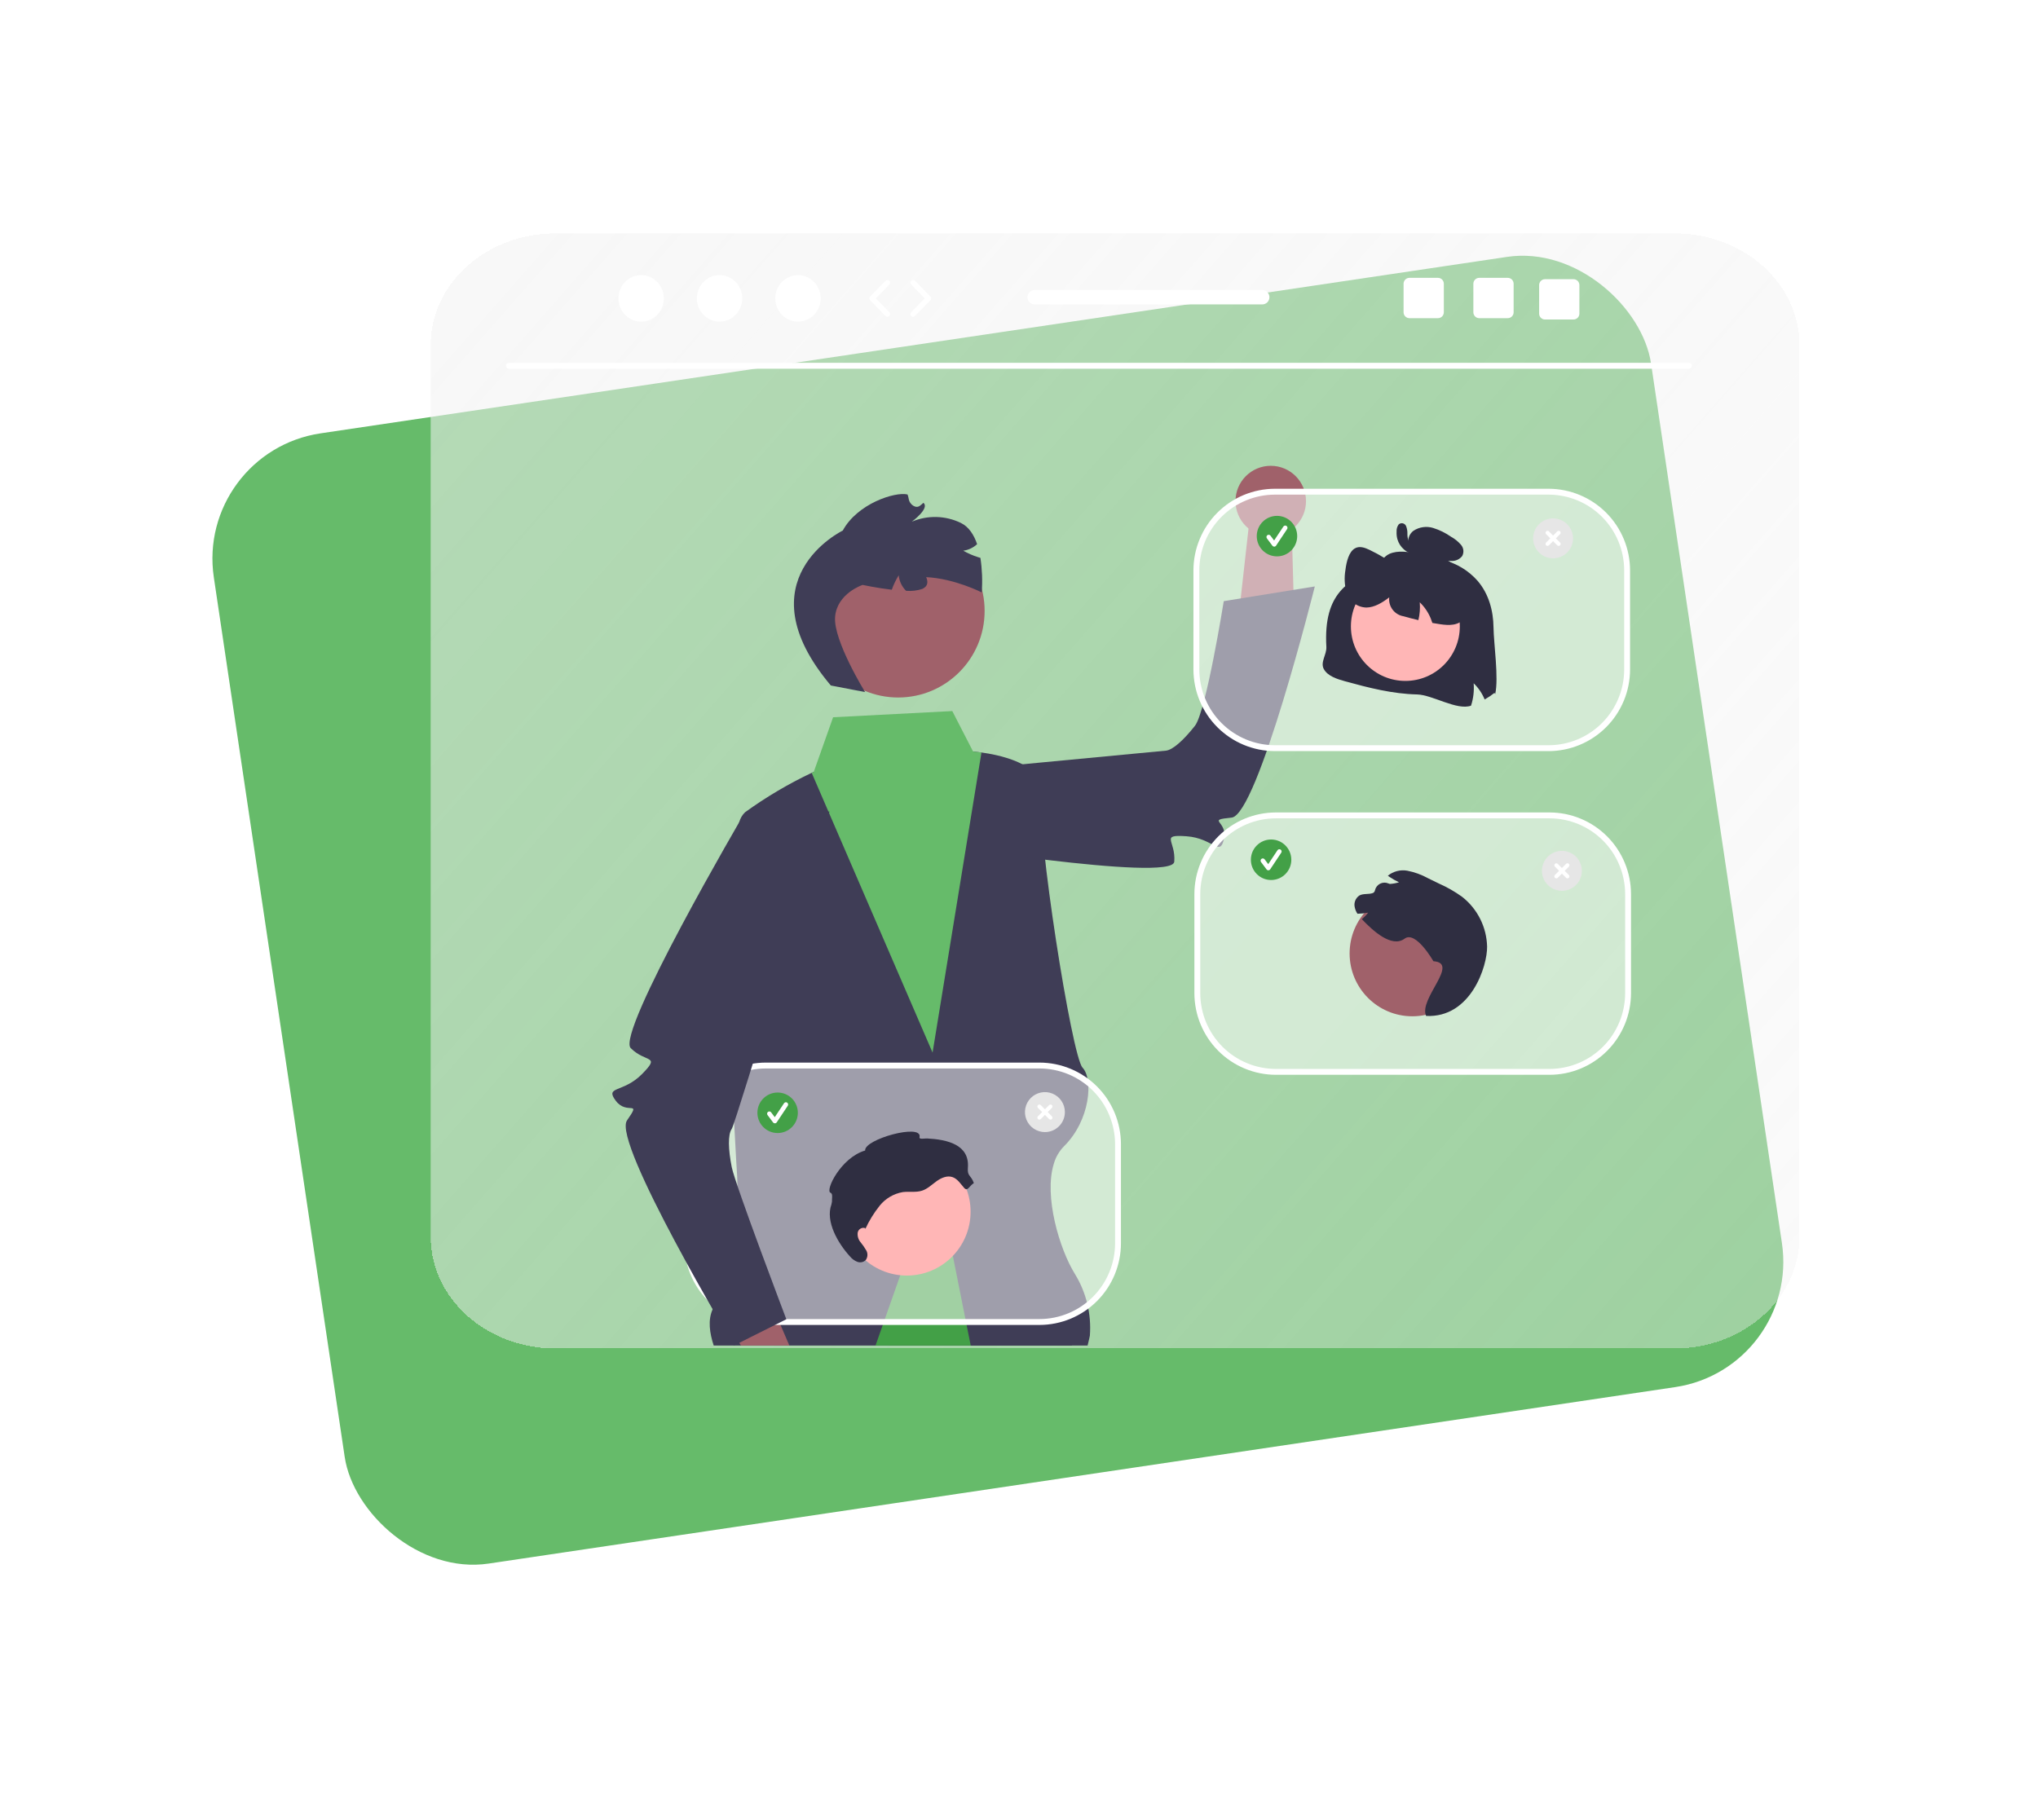 <svg width="804" height="718" viewBox="0 0 804 718" fill="none" xmlns="http://www.w3.org/2000/svg">
<g filter="url(#filter0_d_129_2)">
<rect x="77" y="148.348" width="573.233" height="450.866" rx="50" transform="rotate(-8.461 77 148.348)" fill="#66BB6A"/>
</g>
<g clip-path="url(#clip0_129_2)">
<g filter="url(#filter1_bd_129_2)">
<path d="M709.903 136.124V488.04C709.903 512.367 687.842 532.082 660.621 532.082H219.184C191.963 532.082 169.903 512.367 169.903 488.04V136.124C169.903 111.797 191.963 92.082 219.184 92.082H660.621C687.842 92.082 709.903 111.797 709.903 136.124Z" fill="url(#paint0_linear_129_2)" shape-rendering="crispEdges"/>
</g>
<path d="M349.985 530.921L381.58 524.059L418.189 516.102C418.189 516.102 420.171 522.177 422.952 530.921H349.985Z" fill="#2F2E41"/>
<path d="M429.963 526.978C429.963 526.978 429.667 528.563 429.06 530.92H281.56C279.933 525.955 279.208 520.843 281.145 516.619C281.471 515.882 281.883 515.185 282.373 514.545C282.736 514.041 283.142 513.57 283.586 513.137C286.485 510.262 288.26 504.068 289.325 497.014C290.604 487.368 291.133 477.637 290.908 467.909C290.923 467.895 290.923 467.895 290.908 467.895C290.878 465.598 290.819 464.219 290.819 464.219C290.819 464.219 290.257 455.728 289.621 442.895C289.636 442.895 289.621 442.88 289.621 442.88C287.876 408.248 285.509 341.948 291.647 324.373C292.039 322.892 292.832 321.548 293.94 320.491C302.204 314.515 310.997 309.312 320.21 304.945C320.742 304.708 321.023 304.575 321.023 304.575L341.273 304.19L366.418 299.744L383.887 296.543C383.887 296.543 385.174 296.632 387.186 296.913C393.871 297.832 408.574 300.841 410.645 309.554C410.645 309.569 410.66 309.584 410.66 309.598C410.921 310.741 410.967 311.922 410.793 313.081C408.811 327.604 422.803 416.799 427.063 421.259C431.323 425.72 430.199 442.021 419.668 452.379C417.812 454.295 416.46 456.642 415.733 459.211C411.754 472.029 417.996 492.968 424.105 502.764C428.544 510.02 430.593 518.491 429.963 526.978Z" fill="#3F3D56"/>
<path d="M510.514 241.83L510.09 226.323L509.523 205.528L492.976 204.762L490.659 225.423L488.5 244.623L510.514 241.83Z" fill="#A0616A"/>
<path d="M341.022 307.486L364.236 332.446C364.236 332.446 462.597 348.361 463.255 340.004C463.913 331.648 457.434 329.227 468.054 329.97C478.675 330.712 481.227 338.272 482.846 331.042C484.464 323.812 475.559 323.635 485.87 322.61C496.181 321.585 518.701 231.395 518.701 231.395L482.778 237.199C482.778 237.199 475.796 280.807 471.417 286.38C467.039 291.952 462.646 295.951 459.945 296.192C457.244 296.434 341.022 307.486 341.022 307.486Z" fill="#3F3D56"/>
<path d="M354.335 275.219C373.17 275.219 388.438 259.922 388.438 241.053C388.438 222.183 373.17 206.887 354.335 206.887C335.501 206.887 320.232 222.183 320.232 241.053C320.232 259.922 335.501 275.219 354.335 275.219Z" fill="#A0616A"/>
<path d="M327.76 270.479L341.279 273.072C341.279 273.072 328.706 252.74 329.446 243.434C330.185 234.128 340.303 230.793 340.303 230.793C340.303 230.793 345.909 232.009 351.811 232.69C352.517 230.696 353.435 228.784 354.547 226.985C354.766 229.307 355.792 231.479 357.446 233.12C359.609 233.306 361.787 233.054 363.851 232.379C366.188 231.312 366.143 229.46 365.374 227.726C376.631 228.274 387.295 233.757 387.295 233.757C387.635 229.208 387.462 224.634 386.778 220.124C386.452 220.035 386.127 219.931 385.801 219.827C383.785 219.189 381.842 218.339 380.003 217.293C382.05 217.021 383.961 216.121 385.476 214.715C384.233 211.069 382.251 207.913 379.13 206.372C376.119 204.897 372.827 204.087 369.476 203.997C366.125 203.908 362.794 204.541 359.709 205.853C359.709 205.853 366.942 200.563 364.28 198.399C364.102 198.577 363.925 198.74 363.732 198.903C363.481 199.111 363.2 199.333 362.934 199.54C361.292 200.874 358.836 198.992 358.511 196.977C358.476 196.722 358.427 196.47 358.363 196.221C358.319 196.013 358.26 195.806 358.2 195.613C358.15 195.442 358.091 195.274 358.023 195.109C353.097 193.924 338.202 198.74 332.478 209.35C332.478 209.35 292.467 228.615 327.76 270.479Z" fill="#3F3D56"/>
<path d="M311.409 530.919H292.298L291.647 529.837L282.373 514.544L277.255 506.097L289.325 497.014L295.005 492.746L307.533 521.894L311.409 530.919Z" fill="#A0616A"/>
<path d="M320.216 304.948L367.904 415.334L387.192 296.916C385.18 296.634 383.893 296.545 383.893 296.545L375.684 280.57L328.662 283.015L321.029 304.577C321.029 304.577 320.748 304.71 320.216 304.948Z" fill="#66BB6A"/>
<path d="M382.955 530.921H345.399L369.377 462.754L381.579 524.06L382.955 530.921Z" fill="#43A047"/>
<path opacity="0.5" d="M611.293 321.734H503.34C486.224 321.734 472.349 335.635 472.349 352.783V391.884C472.349 409.031 486.224 422.932 503.34 422.932H611.293C628.409 422.932 642.284 409.031 642.284 391.884V352.783C642.284 335.635 628.409 321.734 611.293 321.734Z" fill="white"/>
<path d="M611.293 424.094H503.34C494.816 424.084 486.645 420.687 480.617 414.649C474.59 408.611 471.2 400.424 471.19 391.884V352.784C471.2 344.244 474.59 336.057 480.617 330.019C486.645 323.981 494.816 320.584 503.34 320.574H611.293C619.816 320.584 627.988 323.981 634.015 330.019C640.042 336.057 643.433 344.244 643.443 352.784V391.884C643.433 400.424 640.042 408.611 634.015 414.649C627.988 420.687 619.816 424.084 611.293 424.094V424.094ZM503.34 322.896C495.431 322.905 487.848 326.057 482.255 331.66C476.663 337.263 473.517 344.86 473.508 352.784V391.884C473.517 399.808 476.663 407.405 482.255 413.008C487.848 418.611 495.431 421.763 503.34 421.772H611.293C619.202 421.763 626.785 418.611 632.377 413.008C637.97 407.405 641.116 399.808 641.125 391.884V352.784C641.116 344.86 637.97 337.263 632.377 331.66C626.785 326.057 619.202 322.905 611.293 322.896L503.34 322.896Z" fill="white"/>
<path d="M557.177 401.005C570.847 401.005 581.929 389.903 581.929 376.208C581.929 362.512 570.847 351.41 557.177 351.41C543.507 351.41 532.426 362.512 532.426 376.208C532.426 389.903 543.507 401.005 557.177 401.005Z" fill="#A0616A"/>
<path d="M562.605 400.863C559.566 394.075 576.031 379.991 565.482 379.276C565.482 379.276 558.546 367.095 554.143 370.361C549.044 374.142 541.614 367.274 537.249 362.679C538.178 361.929 539.012 361.066 539.731 360.112C538.344 360.367 536.939 360.515 535.529 360.553C535.006 359.778 534.64 358.906 534.452 357.989C534.247 357.121 534.313 356.212 534.639 355.382C534.965 354.552 535.538 353.843 536.278 353.348C537.878 352.455 539.921 353.001 541.631 352.36C541.844 352.256 542.029 352.101 542.17 351.909C542.31 351.718 542.403 351.495 542.438 351.259C542.567 350.706 542.815 350.187 543.166 349.741C543.517 349.294 543.962 348.931 544.47 348.677C544.977 348.422 545.534 348.283 546.101 348.269C546.668 348.255 547.231 348.366 547.751 348.595C547.949 348.708 548.171 348.77 548.399 348.776C549.591 348.7 550.769 348.482 551.909 348.127C550.63 347.528 549.398 346.831 548.224 346.044C547.983 345.88 547.741 345.716 547.505 345.542C548.568 344.677 549.805 344.052 551.131 343.711C552.457 343.369 553.841 343.318 555.189 343.562C558.015 344.112 560.739 345.098 563.264 346.482C564.761 347.213 566.254 347.942 567.745 348.669C570.962 350.088 574.021 351.844 576.869 353.908C579.84 356.248 582.259 359.217 583.953 362.602C585.647 365.987 586.573 369.704 586.667 373.49C586.803 381.042 580.354 401.736 562.605 400.863Z" fill="#2F2E41"/>
<path opacity="0.5" d="M410.07 420.438H302.117C285.002 420.438 271.126 434.338 271.126 451.486V490.587C271.126 507.734 285.002 521.635 302.117 521.635H410.07C427.186 521.635 441.061 507.734 441.061 490.587V451.486C441.061 434.338 427.186 420.438 410.07 420.438Z" fill="white"/>
<path d="M410.07 522.793H302.118C293.594 522.783 285.422 519.387 279.395 513.348C273.368 507.31 269.977 499.123 269.968 490.583V451.483C269.977 442.944 273.368 434.757 279.395 428.718C285.422 422.68 293.594 419.283 302.118 419.273H410.07C418.594 419.283 426.766 422.68 432.793 428.718C438.82 434.757 442.211 442.944 442.22 451.483V490.583C442.211 499.123 438.82 507.31 432.793 513.348C426.766 519.387 418.594 522.783 410.07 522.793ZM302.118 421.595C294.208 421.604 286.626 424.756 281.033 430.359C275.44 435.962 272.294 443.559 272.285 451.483V490.583C272.294 498.507 275.44 506.104 281.033 511.707C286.626 517.31 294.208 520.462 302.118 520.471H410.07C417.98 520.462 425.562 517.31 431.155 511.707C436.748 506.104 439.894 498.507 439.903 490.583V451.483C439.894 443.559 436.748 435.962 431.155 430.359C425.562 424.756 417.98 421.604 410.07 421.595H302.118Z" fill="white"/>
<path d="M357.752 503.309C371.641 503.309 382.901 492.029 382.901 478.114C382.901 464.198 371.641 452.918 357.752 452.918C343.862 452.918 332.603 464.198 332.603 478.114C332.603 492.029 343.862 503.309 357.752 503.309Z" fill="#FFB6B6"/>
<path d="M341.369 484.586C341.056 484.481 340.724 484.444 340.396 484.478C340.068 484.512 339.751 484.617 339.466 484.784C339.181 484.951 338.936 485.178 338.746 485.449C338.557 485.719 338.427 486.027 338.367 486.352C338.284 487.02 338.338 487.697 338.525 488.343C338.713 488.988 339.03 489.589 339.457 490.107C340.316 491.137 341.085 492.239 341.757 493.4C342.085 493.987 342.239 494.656 342.2 495.328C342.162 496 341.932 496.647 341.539 497.193C341.11 497.61 340.572 497.898 339.987 498.021C339.402 498.145 338.794 498.1 338.234 497.891C337.118 497.454 336.131 496.74 335.367 495.816C330.559 490.59 325.544 481.914 328.002 475.247C328.206 474.535 328.287 473.792 328.241 473.052C328.288 472.204 328.445 470.926 327.648 470.638C325.422 469.833 331.667 456.799 341.306 453.964C340.836 449.513 364.025 443.112 362.759 448.699C362.532 449.702 364.771 449.157 365.796 449.213C373.664 449.639 382.549 451.62 381.833 460.756C381.555 464.293 383.016 463.477 384.189 466.826C382.362 467.917 381.762 470.31 380.354 468.713C378.945 467.116 377.742 465.116 375.723 464.445C373.574 463.731 371.241 464.8 369.408 466.132C367.574 467.464 365.892 469.119 363.737 469.816C361.32 470.599 358.685 470.054 356.164 470.371C352.569 470.989 349.322 472.9 347.032 475.746C344.775 478.575 342.87 481.668 341.36 484.958" fill="#2F2E41"/>
<path d="M327.227 320.219L293.207 321.701C293.207 321.701 242.916 407.651 248.832 413.578C254.749 419.506 260.793 416.141 253.333 423.751C245.874 431.361 238.478 428.397 242.916 434.325C247.353 440.252 253.27 433.582 247.353 442.104C241.436 450.625 289.509 530.922 289.509 530.922L310.217 520.549C310.217 520.549 290.065 467.498 288.678 460.544C287.29 453.589 287.107 447.645 288.678 445.431C290.248 443.216 327.227 320.219 327.227 320.219Z" fill="#3F3D56"/>
<path d="M501.454 347.232C505.86 347.232 509.431 343.654 509.431 339.241C509.431 334.828 505.86 331.25 501.454 331.25C497.049 331.25 493.478 334.828 493.478 339.241C493.478 343.654 497.049 347.232 501.454 347.232Z" fill="#43A047"/>
<path d="M500.366 343.4C500.229 343.4 500.093 343.368 499.97 343.306C499.846 343.244 499.739 343.155 499.657 343.044L497.481 340.138C497.41 340.044 497.358 339.938 497.329 339.824C497.299 339.711 497.292 339.593 497.308 339.477C497.324 339.361 497.363 339.249 497.423 339.148C497.482 339.047 497.561 338.959 497.655 338.888C497.748 338.818 497.855 338.767 497.968 338.738C498.082 338.709 498.2 338.703 498.315 338.72C498.431 338.737 498.542 338.777 498.643 338.837C498.743 338.897 498.831 338.977 498.9 339.071L500.324 340.973L503.98 335.478C504.111 335.282 504.314 335.146 504.544 335.099C504.775 335.053 505.015 335.101 505.211 335.231C505.406 335.362 505.542 335.565 505.588 335.797C505.635 336.028 505.587 336.268 505.457 336.464L501.105 343.004C501.026 343.122 500.92 343.22 500.796 343.289C500.672 343.358 500.533 343.396 500.391 343.4L500.366 343.4Z" fill="white"/>
<path d="M306.776 447.072C311.181 447.072 314.752 443.494 314.752 439.081C314.752 434.667 311.181 431.09 306.776 431.09C302.371 431.09 298.8 434.667 298.8 439.081C298.8 443.494 302.371 447.072 306.776 447.072Z" fill="#43A047"/>
<path d="M305.688 443.24C305.551 443.24 305.415 443.208 305.292 443.146C305.168 443.084 305.061 442.995 304.979 442.884L302.803 439.977C302.732 439.884 302.68 439.778 302.65 439.664C302.621 439.551 302.614 439.433 302.63 439.317C302.646 439.2 302.685 439.089 302.745 438.988C302.804 438.887 302.883 438.799 302.976 438.728C303.07 438.658 303.177 438.607 303.29 438.578C303.403 438.549 303.521 438.543 303.637 438.56C303.753 438.577 303.864 438.617 303.965 438.677C304.065 438.737 304.153 438.817 304.222 438.911L305.646 440.812L309.302 435.318C309.367 435.221 309.45 435.137 309.547 435.072C309.643 435.007 309.752 434.962 309.866 434.939C309.981 434.916 310.098 434.916 310.212 434.939C310.327 434.961 310.436 435.006 310.532 435.071C310.629 435.136 310.713 435.219 310.777 435.316C310.842 435.413 310.887 435.522 310.91 435.636C310.933 435.751 310.933 435.869 310.911 435.983C310.888 436.098 310.843 436.207 310.779 436.304L306.427 442.844C306.348 442.962 306.242 443.06 306.118 443.129C305.994 443.198 305.855 443.236 305.713 443.24L305.688 443.24Z" fill="white"/>
<path d="M616.176 351.497C614.618 351.497 613.096 351.035 611.801 350.168C610.506 349.301 609.496 348.069 608.9 346.627C608.304 345.186 608.148 343.599 608.452 342.069C608.756 340.539 609.506 339.133 610.607 338.029C611.709 336.926 613.112 336.175 614.639 335.87C616.167 335.566 617.75 335.722 619.189 336.319C620.628 336.916 621.858 337.928 622.723 339.225C623.588 340.522 624.05 342.048 624.05 343.608C624.05 345.701 623.221 347.707 621.744 349.187C620.267 350.666 618.264 351.497 616.176 351.497V351.497Z" fill="#E6E6E6"/>
<path d="M618.922 345.259L617.274 343.608L618.922 341.957C618.995 341.885 619.053 341.799 619.092 341.704C619.132 341.61 619.153 341.508 619.153 341.406C619.153 341.303 619.133 341.201 619.094 341.107C619.055 341.012 618.998 340.926 618.925 340.853C618.853 340.78 618.767 340.723 618.672 340.684C618.577 340.645 618.476 340.625 618.374 340.625C618.271 340.625 618.17 340.646 618.075 340.686C617.981 340.725 617.895 340.783 617.823 340.856L616.176 342.507L614.528 340.856C614.382 340.711 614.185 340.63 613.979 340.63C613.773 340.63 613.576 340.712 613.431 340.858C613.285 341.004 613.203 341.201 613.203 341.407C613.203 341.613 613.284 341.811 613.429 341.957L615.077 343.608L613.429 345.259C613.356 345.331 613.298 345.417 613.259 345.511C613.219 345.606 613.199 345.707 613.198 345.81C613.198 345.913 613.218 346.014 613.257 346.109C613.296 346.204 613.353 346.29 613.426 346.363C613.498 346.435 613.584 346.493 613.679 346.532C613.774 346.571 613.875 346.591 613.977 346.591C614.08 346.59 614.181 346.57 614.276 346.53C614.37 346.49 614.456 346.432 614.528 346.359L616.176 344.708L617.823 346.359C617.895 346.432 617.981 346.49 618.075 346.529C618.17 346.568 618.271 346.589 618.373 346.589C618.475 346.589 618.577 346.569 618.671 346.53C618.765 346.491 618.851 346.433 618.923 346.361C618.996 346.288 619.053 346.202 619.092 346.108C619.131 346.013 619.151 345.912 619.151 345.809C619.151 345.707 619.131 345.606 619.091 345.511C619.052 345.417 618.994 345.331 618.922 345.259V345.259Z" fill="white"/>
<path d="M412.227 446.697C410.67 446.697 409.147 446.234 407.852 445.367C406.557 444.5 405.548 443.268 404.952 441.826C404.356 440.385 404.2 438.799 404.504 437.268C404.807 435.738 405.557 434.332 406.659 433.229C407.76 432.125 409.163 431.374 410.691 431.07C412.218 430.765 413.802 430.921 415.241 431.519C416.68 432.116 417.909 433.127 418.775 434.424C419.64 435.722 420.102 437.247 420.102 438.807C420.102 440.9 419.272 442.906 417.795 444.386C416.319 445.866 414.316 446.697 412.227 446.697V446.697Z" fill="#E6E6E6"/>
<path d="M414.973 440.457L413.326 438.806L414.973 437.155C415.118 437.009 415.198 436.811 415.197 436.606C415.197 436.4 415.115 436.203 414.97 436.058C414.825 435.912 414.628 435.831 414.423 435.83C414.218 435.829 414.021 435.91 413.875 436.054L412.227 437.705L410.579 436.054C410.433 435.909 410.236 435.828 410.03 435.828C409.825 435.828 409.628 435.91 409.482 436.056C409.337 436.202 409.255 436.399 409.255 436.605C409.254 436.811 409.336 437.009 409.481 437.155L411.128 438.806L409.481 440.457C409.408 440.529 409.35 440.615 409.31 440.709C409.271 440.804 409.25 440.905 409.25 441.008C409.249 441.111 409.269 441.212 409.308 441.307C409.347 441.402 409.405 441.488 409.477 441.561C409.55 441.633 409.636 441.691 409.73 441.73C409.825 441.769 409.927 441.789 410.029 441.789C410.131 441.788 410.233 441.768 410.327 441.728C410.422 441.688 410.507 441.63 410.579 441.557L412.227 439.906L413.875 441.557C414.021 441.703 414.218 441.784 414.424 441.784C414.629 441.783 414.826 441.701 414.972 441.556C415.117 441.41 415.199 441.213 415.199 441.007C415.2 440.801 415.118 440.603 414.973 440.457Z" fill="white"/>
<path d="M501.319 211.66C508.999 211.66 515.224 205.422 515.224 197.728C515.224 190.034 508.999 183.797 501.319 183.797C493.639 183.797 487.413 190.034 487.413 197.728C487.413 205.422 493.639 211.66 501.319 211.66Z" fill="#A0616A"/>
<path opacity="0.5" d="M610.918 194.012H502.965C485.849 194.012 471.974 207.913 471.974 225.06V264.161C471.974 281.309 485.849 295.21 502.965 295.21H610.918C628.034 295.21 641.909 281.309 641.909 264.161V225.06C641.909 207.913 628.034 194.012 610.918 194.012Z" fill="white"/>
<path d="M610.918 296.372H502.964C494.441 296.362 486.269 292.965 480.242 286.927C474.214 280.889 470.824 272.702 470.814 264.162V225.061C470.824 216.522 474.214 208.335 480.242 202.296C486.269 196.258 494.441 192.861 502.964 192.852H610.918C619.442 192.861 627.614 196.258 633.641 202.296C639.668 208.335 643.058 216.522 643.068 225.061V264.162C643.058 272.702 639.668 280.889 633.641 286.927C627.614 292.965 619.442 296.362 610.918 296.372V296.372ZM502.964 195.173C495.055 195.182 487.472 198.334 481.88 203.937C476.287 209.54 473.141 217.137 473.132 225.061V264.162C473.141 272.086 476.287 279.683 481.88 285.286C487.472 290.889 495.055 294.041 502.964 294.05H610.918C618.827 294.041 626.41 290.889 632.003 285.286C637.595 279.683 640.741 272.086 640.75 264.162V225.061C640.741 217.137 637.595 209.54 632.003 203.937C626.41 198.334 618.827 195.182 610.918 195.173H502.964Z" fill="white"/>
<path d="M589.195 247.515C589.266 254.013 591.33 267.542 589.851 273.907L589.612 273.374C588.382 274.351 587.075 275.227 585.704 275.993C584.715 273.583 583.237 271.407 581.362 269.601C581.609 272.588 581.257 275.595 580.326 278.443C574.788 280.44 565.068 274.146 559.043 274.013C549.349 273.791 539.904 271.377 530.645 268.82C527.357 267.915 523.742 266.734 522.254 264C520.765 261.266 523.429 258.315 523.255 255.23C522.013 233.254 532.461 229.57 542.403 223.698C544.59 222.406 545.663 219.624 548.135 218.541C551.564 217.041 555.649 217.76 559.379 218.514C558.453 218.208 557.621 217.669 556.963 216.948C556.305 216.226 555.843 215.347 555.623 214.395C555.467 213.462 555.572 212.504 555.925 211.627C556.278 210.75 556.867 209.988 557.625 209.424C558.756 208.683 560.036 208.199 561.374 208.007C562.712 207.816 564.076 207.92 565.369 208.315C567.903 209.108 570.3 210.288 572.475 211.812C573.953 212.624 575.273 213.694 576.374 214.972C576.893 215.577 577.215 216.326 577.297 217.119C577.379 217.913 577.218 218.712 576.835 219.411C576.362 220.01 575.76 220.494 575.074 220.828C574.388 221.161 573.636 221.335 572.874 221.337C571.699 221.371 570.525 221.249 569.383 220.973C574.62 222.267 579.339 225.128 582.913 229.176C587.352 234.351 589.115 241.017 589.195 247.515Z" fill="#2F2E41"/>
<path d="M554.423 268.676C566.287 268.676 575.904 259.04 575.904 247.154C575.904 235.268 566.287 225.633 554.423 225.633C542.559 225.633 532.941 235.268 532.941 247.154C532.941 259.04 542.559 268.676 554.423 268.676Z" fill="#FFB6B6"/>
<path d="M577.863 243.903C575.337 246.965 571.58 246.806 568.24 246.317C567.186 246.166 566.131 245.998 565.077 245.802C564.891 245.208 564.678 244.613 564.439 244.036C563.45 241.627 561.972 239.45 560.097 237.644C560.294 240.005 560.112 242.382 559.557 244.684C557.598 244.231 555.649 243.725 553.709 243.166C551.992 242.886 550.448 241.957 549.396 240.569C548.344 239.181 547.864 237.441 548.056 235.709C545.264 237.84 542.225 239.686 539.036 239.722C537.237 239.675 535.502 239.052 534.083 237.945C532.663 236.838 531.636 235.305 531.15 233.57C530.409 230.76 530.279 227.824 530.769 224.959C531.194 221.542 532.151 217.787 534.455 216.411C536.306 215.292 538.442 216.091 540.347 216.997C544.544 219.015 548.523 221.46 552.22 224.293L552.264 225.226C553.221 220.636 556.384 217.094 559.831 216.739C562.153 216.508 564.421 217.582 566.61 218.665C569.47 219.93 572.13 221.608 574.504 223.645C577.187 226.09 579.05 229.305 579.838 232.851C580.662 236.695 580.042 241.257 577.863 243.903Z" fill="#2F2E41"/>
<path d="M556.598 214.037C556.818 214.056 556.277 213.931 556.453 214.005C556.367 213.966 556.284 213.919 556.205 213.866C556.192 213.858 556.017 213.716 556.131 213.815C555.868 213.61 555.671 213.333 555.561 213.018C555.317 212.252 555.204 211.45 555.225 210.647C555.269 209.59 555.089 208.537 554.698 207.555C554.582 207.289 554.405 207.055 554.181 206.87C553.958 206.686 553.694 206.557 553.411 206.493C553.128 206.43 552.835 206.435 552.554 206.507C552.274 206.578 552.014 206.716 551.796 206.907C551.184 207.733 550.888 208.753 550.962 209.78C550.907 210.773 551.012 211.769 551.273 212.729C551.723 214.308 552.621 215.722 553.859 216.798C555.288 218.052 557.082 218.811 558.976 218.962C559.236 218.956 559.489 218.875 559.704 218.728C559.919 218.58 560.086 218.374 560.186 218.133C560.285 217.892 560.313 217.627 560.265 217.371C560.217 217.114 560.096 216.878 559.916 216.689L557.538 214.427C557.288 214.18 556.951 214.042 556.6 214.043C556.249 214.044 555.912 214.184 555.664 214.433C555.416 214.682 555.276 215.019 555.275 215.37C555.274 215.722 555.411 216.06 555.658 216.31L558.036 218.572L558.976 216.299C558.584 216.264 558.196 216.184 557.821 216.063C557.415 215.949 557.027 215.779 556.668 215.556C556.317 215.363 555.987 215.133 555.686 214.868C555.493 214.698 555.309 214.519 555.134 214.33C555.07 214.262 555.008 214.192 554.947 214.121C554.952 214.126 554.697 213.806 554.807 213.952C554.532 213.576 554.292 213.174 554.092 212.753C554.021 212.604 553.963 212.449 553.917 212.29C553.833 212.029 553.764 211.763 553.711 211.494C553.61 210.929 553.579 210.353 553.62 209.779C553.632 209.536 553.656 209.294 553.693 209.054C553.726 208.927 553.751 208.798 553.767 208.668C553.772 208.344 553.723 208.84 553.555 208.916L552.884 209.097C552.775 209.088 552.669 209.055 552.574 209C552.48 208.944 552.399 208.868 552.337 208.777C552.309 208.666 552.317 208.685 552.361 208.836C552.411 209.013 552.45 209.192 552.478 209.374C552.529 209.797 552.559 210.221 552.567 210.647C552.576 211.548 552.68 212.446 552.879 213.325C553.065 214.208 553.525 215.01 554.193 215.616C554.86 216.222 555.702 216.601 556.598 216.7C556.95 216.697 557.286 216.556 557.535 216.307C557.783 216.058 557.924 215.721 557.927 215.369C557.92 215.018 557.778 214.683 557.53 214.435C557.282 214.187 556.948 214.044 556.598 214.037V214.037Z" fill="#2F2E41"/>
<path d="M503.772 219.529C508.177 219.529 511.748 215.951 511.748 211.538C511.748 207.125 508.177 203.547 503.772 203.547C499.367 203.547 495.796 207.125 495.796 211.538C495.796 215.951 499.367 219.529 503.772 219.529Z" fill="#43A047"/>
<path d="M502.684 215.693C502.546 215.693 502.41 215.661 502.287 215.599C502.164 215.537 502.057 215.448 501.974 215.337L499.798 212.431C499.727 212.337 499.676 212.231 499.646 212.117C499.617 212.004 499.61 211.886 499.626 211.77C499.642 211.654 499.681 211.542 499.74 211.441C499.8 211.34 499.879 211.252 499.972 211.181C500.066 211.111 500.172 211.06 500.286 211.031C500.399 211.002 500.517 210.996 500.633 211.013C500.749 211.03 500.86 211.07 500.96 211.13C501.061 211.19 501.148 211.27 501.218 211.364L502.641 213.265L506.298 207.771C506.428 207.575 506.631 207.439 506.862 207.392C507.093 207.346 507.332 207.394 507.528 207.524C507.724 207.655 507.86 207.858 507.906 208.09C507.952 208.321 507.905 208.561 507.774 208.757L503.422 215.297C503.344 215.415 503.238 215.513 503.113 215.582C502.989 215.651 502.85 215.689 502.709 215.693L502.684 215.693Z" fill="white"/>
<path d="M612.699 220.31C611.142 220.31 609.619 219.847 608.324 218.98C607.029 218.113 606.02 216.881 605.424 215.44C604.828 213.998 604.672 212.412 604.976 210.881C605.28 209.351 606.03 207.945 607.131 206.842C608.232 205.739 609.635 204.987 611.163 204.683C612.69 204.378 614.274 204.535 615.713 205.132C617.152 205.729 618.381 206.74 619.247 208.038C620.112 209.335 620.574 210.86 620.574 212.421C620.574 214.513 619.744 216.52 618.267 217.999C616.791 219.479 614.788 220.31 612.699 220.31Z" fill="#E6E6E6"/>
<path d="M615.445 214.071L613.798 212.42L615.445 210.769C615.518 210.697 615.576 210.612 615.616 210.517C615.655 210.422 615.676 210.321 615.676 210.218C615.677 210.116 615.657 210.014 615.618 209.919C615.579 209.824 615.521 209.738 615.449 209.665C615.376 209.593 615.29 209.535 615.196 209.496C615.101 209.457 615 209.437 614.897 209.438C614.795 209.438 614.693 209.458 614.599 209.498C614.505 209.538 614.419 209.596 614.347 209.669L612.699 211.32L611.051 209.669C610.906 209.524 610.708 209.442 610.502 209.442C610.297 209.443 610.1 209.525 609.954 209.67C609.809 209.816 609.727 210.014 609.727 210.22C609.727 210.426 609.808 210.623 609.953 210.769L611.601 212.42L609.953 214.071C609.88 214.143 609.822 214.229 609.782 214.324C609.743 214.418 609.722 214.52 609.722 214.622C609.722 214.725 609.741 214.827 609.78 214.922C609.82 215.016 609.877 215.103 609.949 215.175C610.022 215.248 610.108 215.305 610.203 215.344C610.297 215.383 610.399 215.403 610.501 215.403C610.603 215.403 610.705 215.382 610.799 215.342C610.894 215.303 610.979 215.245 611.051 215.172L612.699 213.521L614.347 215.172C614.419 215.244 614.505 215.302 614.599 215.341C614.693 215.381 614.794 215.401 614.897 215.401C614.999 215.401 615.1 215.381 615.195 215.342C615.289 215.303 615.375 215.246 615.447 215.173C615.519 215.101 615.577 215.015 615.616 214.92C615.655 214.826 615.675 214.724 615.675 214.622C615.674 214.52 615.654 214.418 615.615 214.324C615.575 214.229 615.518 214.143 615.445 214.071V214.071Z" fill="white"/>
<path d="M666.292 145.486H200.767C200.46 145.486 200.165 145.364 199.948 145.146C199.73 144.928 199.608 144.633 199.608 144.325C199.608 144.017 199.73 143.722 199.948 143.504C200.165 143.286 200.46 143.164 200.767 143.164H666.292C666.599 143.164 666.894 143.286 667.111 143.504C667.328 143.722 667.45 144.017 667.45 144.325C667.45 144.633 667.328 144.928 667.111 145.146C666.894 145.364 666.599 145.486 666.292 145.486Z" fill="white"/>
<path d="M252.936 126.91C257.881 126.91 261.891 122.803 261.891 117.738C261.891 112.673 257.881 108.566 252.936 108.566C247.99 108.566 243.981 112.673 243.981 117.738C243.981 122.803 247.99 126.91 252.936 126.91Z" fill="white"/>
<path d="M283.872 126.91C288.817 126.91 292.827 122.803 292.827 117.738C292.827 112.673 288.817 108.566 283.872 108.566C278.926 108.566 274.916 112.673 274.916 117.738C274.916 122.803 278.926 126.91 283.872 126.91Z" fill="white"/>
<path d="M314.807 126.91C319.753 126.91 323.763 122.803 323.763 117.738C323.763 112.673 319.753 108.566 314.807 108.566C309.862 108.566 305.852 112.673 305.852 117.738C305.852 122.803 309.862 126.91 314.807 126.91Z" fill="white"/>
<path d="M350.083 124.986C349.941 124.986 349.802 124.958 349.672 124.903C349.542 124.849 349.424 124.768 349.326 124.667L343.283 118.479C343.089 118.281 342.981 118.014 342.981 117.737C342.981 117.46 343.089 117.193 343.283 116.995L349.326 110.807C349.423 110.708 349.539 110.628 349.667 110.574C349.794 110.519 349.932 110.49 350.071 110.488C350.21 110.487 350.348 110.513 350.477 110.565C350.606 110.617 350.724 110.693 350.823 110.791C350.922 110.888 351.002 111.004 351.056 111.132C351.111 111.26 351.14 111.398 351.141 111.537C351.143 111.677 351.117 111.815 351.065 111.944C351.013 112.074 350.937 112.191 350.84 112.291L345.521 117.737L350.84 123.184C350.985 123.333 351.084 123.522 351.123 123.727C351.162 123.932 351.139 124.144 351.059 124.337C350.978 124.529 350.842 124.694 350.668 124.809C350.495 124.925 350.291 124.986 350.083 124.986V124.986Z" fill="white"/>
<path d="M360.236 124.986C360.028 124.986 359.824 124.925 359.65 124.809C359.477 124.694 359.341 124.529 359.26 124.337C359.179 124.144 359.157 123.932 359.196 123.727C359.235 123.522 359.333 123.333 359.479 123.184L364.797 117.737L359.479 112.291C359.283 112.09 359.174 111.819 359.177 111.537C359.18 111.256 359.295 110.988 359.496 110.791C359.696 110.594 359.967 110.485 360.248 110.488C360.529 110.491 360.797 110.606 360.993 110.807L367.035 116.995C367.229 117.193 367.337 117.46 367.337 117.737C367.337 118.014 367.229 118.281 367.035 118.479L360.993 124.667C360.895 124.768 360.777 124.849 360.647 124.903C360.517 124.958 360.377 124.986 360.236 124.986V124.986Z" fill="white"/>
<path d="M594.804 109.629H583.568C583.264 109.629 582.962 109.689 582.681 109.806C582.4 109.922 582.144 110.093 581.928 110.309C581.713 110.525 581.542 110.781 581.426 111.063C581.309 111.345 581.249 111.647 581.249 111.952V123.219C581.249 123.524 581.309 123.827 581.426 124.108C581.542 124.39 581.713 124.647 581.928 124.862C582.144 125.078 582.4 125.249 582.681 125.366C582.962 125.483 583.264 125.543 583.568 125.543H594.804C595.42 125.543 596.011 125.299 596.448 124.863C596.885 124.428 597.131 123.837 597.134 123.219V111.952C597.131 111.335 596.885 110.744 596.448 110.308C596.011 109.873 595.42 109.628 594.804 109.629V109.629Z" fill="white"/>
<path d="M567.271 109.629H556.036C555.731 109.629 555.43 109.689 555.148 109.806C554.867 109.922 554.611 110.093 554.396 110.309C554.18 110.525 554.01 110.781 553.893 111.063C553.776 111.345 553.717 111.647 553.717 111.952V123.219C553.717 123.524 553.776 123.827 553.893 124.108C554.01 124.39 554.18 124.647 554.396 124.862C554.611 125.078 554.867 125.249 555.148 125.366C555.43 125.483 555.731 125.543 556.036 125.543H567.271C567.887 125.543 568.479 125.299 568.916 124.863C569.352 124.428 569.599 123.837 569.601 123.219V111.952C569.599 111.335 569.352 110.744 568.916 110.308C568.479 109.873 567.887 109.628 567.271 109.629V109.629Z" fill="white"/>
<path d="M620.748 110.16H609.513C609.208 110.16 608.907 110.22 608.625 110.337C608.344 110.454 608.088 110.625 607.873 110.84C607.657 111.056 607.487 111.312 607.37 111.594C607.253 111.876 607.194 112.178 607.194 112.484V123.751C607.194 124.056 607.253 124.358 607.37 124.64C607.487 124.922 607.657 125.178 607.873 125.394C608.088 125.609 608.344 125.781 608.625 125.897C608.907 126.014 609.208 126.074 609.513 126.074H620.748C621.364 126.074 621.956 125.83 622.392 125.395C622.829 124.959 623.076 124.368 623.078 123.751V112.484C623.076 111.866 622.829 111.275 622.392 110.839C621.956 110.404 621.364 110.16 620.748 110.16V110.16Z" fill="white"/>
<path d="M497.993 114.445H408.183C407.811 114.443 407.441 114.514 407.096 114.656C406.751 114.797 406.437 115.005 406.172 115.269C405.908 115.532 405.698 115.845 405.555 116.19C405.412 116.535 405.338 116.904 405.338 117.278C405.338 117.652 405.412 118.021 405.555 118.366C405.698 118.711 405.908 119.024 406.172 119.287C406.437 119.551 406.751 119.759 407.096 119.9C407.441 120.042 407.811 120.113 408.183 120.111H497.993C498.74 120.106 499.454 119.805 499.981 119.275C500.507 118.744 500.802 118.026 500.802 117.278C500.802 116.53 500.507 115.812 499.981 115.281C499.454 114.751 498.74 114.45 497.993 114.445Z" fill="white"/>
</g>
<defs>
<filter id="filter0_d_129_2" x="-16.194" y="0.805" width="819.723" height="716.695" filterUnits="userSpaceOnUse" color-interpolation-filters="sRGB">
<feFlood flood-opacity="0" result="BackgroundImageFix"/>
<feColorMatrix in="SourceAlpha" type="matrix" values="0 0 0 0 0 0 0 0 0 0 0 0 0 0 0 0 0 0 127 0" result="hardAlpha"/>
<feOffset dy="30"/>
<feGaussianBlur stdDeviation="50"/>
<feComposite in2="hardAlpha" operator="out"/>
<feColorMatrix type="matrix" values="0 0 0 0 0.4 0 0 0 0 0.733 0 0 0 0 0.416 0 0 0 0.42 0"/>
<feBlend mode="normal" in2="BackgroundImageFix" result="effect1_dropShadow_129_2"/>
<feBlend mode="normal" in="SourceGraphic" in2="effect1_dropShadow_129_2" result="shape"/>
</filter>
<filter id="filter1_bd_129_2" x="129.903" y="52.082" width="620" height="520" filterUnits="userSpaceOnUse" color-interpolation-filters="sRGB">
<feFlood flood-opacity="0" result="BackgroundImageFix"/>
<feGaussianBlur in="BackgroundImage" stdDeviation="20"/>
<feComposite in2="SourceAlpha" operator="in" result="effect1_backgroundBlur_129_2"/>
<feColorMatrix in="SourceAlpha" type="matrix" values="0 0 0 0 0 0 0 0 0 0 0 0 0 0 0 0 0 0 127 0" result="hardAlpha"/>
<feOffset/>
<feGaussianBlur stdDeviation="2"/>
<feComposite in2="hardAlpha" operator="out"/>
<feColorMatrix type="matrix" values="0 0 0 0 0 0 0 0 0 0 0 0 0 0 0 0 0 0 0.25 0"/>
<feBlend mode="normal" in2="effect1_backgroundBlur_129_2" result="effect2_dropShadow_129_2"/>
<feBlend mode="normal" in="SourceGraphic" in2="effect2_dropShadow_129_2" result="shape"/>
</filter>
<linearGradient id="paint0_linear_129_2" x1="219.903" y1="92.082" x2="709.903" y2="522.082" gradientUnits="userSpaceOnUse">
<stop stop-color="#F2F2F2" stop-opacity="0.56"/>
<stop offset="1" stop-color="#F2F2F2" stop-opacity="0.4"/>
</linearGradient>
<clipPath id="clip0_129_2">
<rect width="540" height="440" fill="white" transform="translate(169.903 92.082)"/>
</clipPath>
</defs>
</svg>
